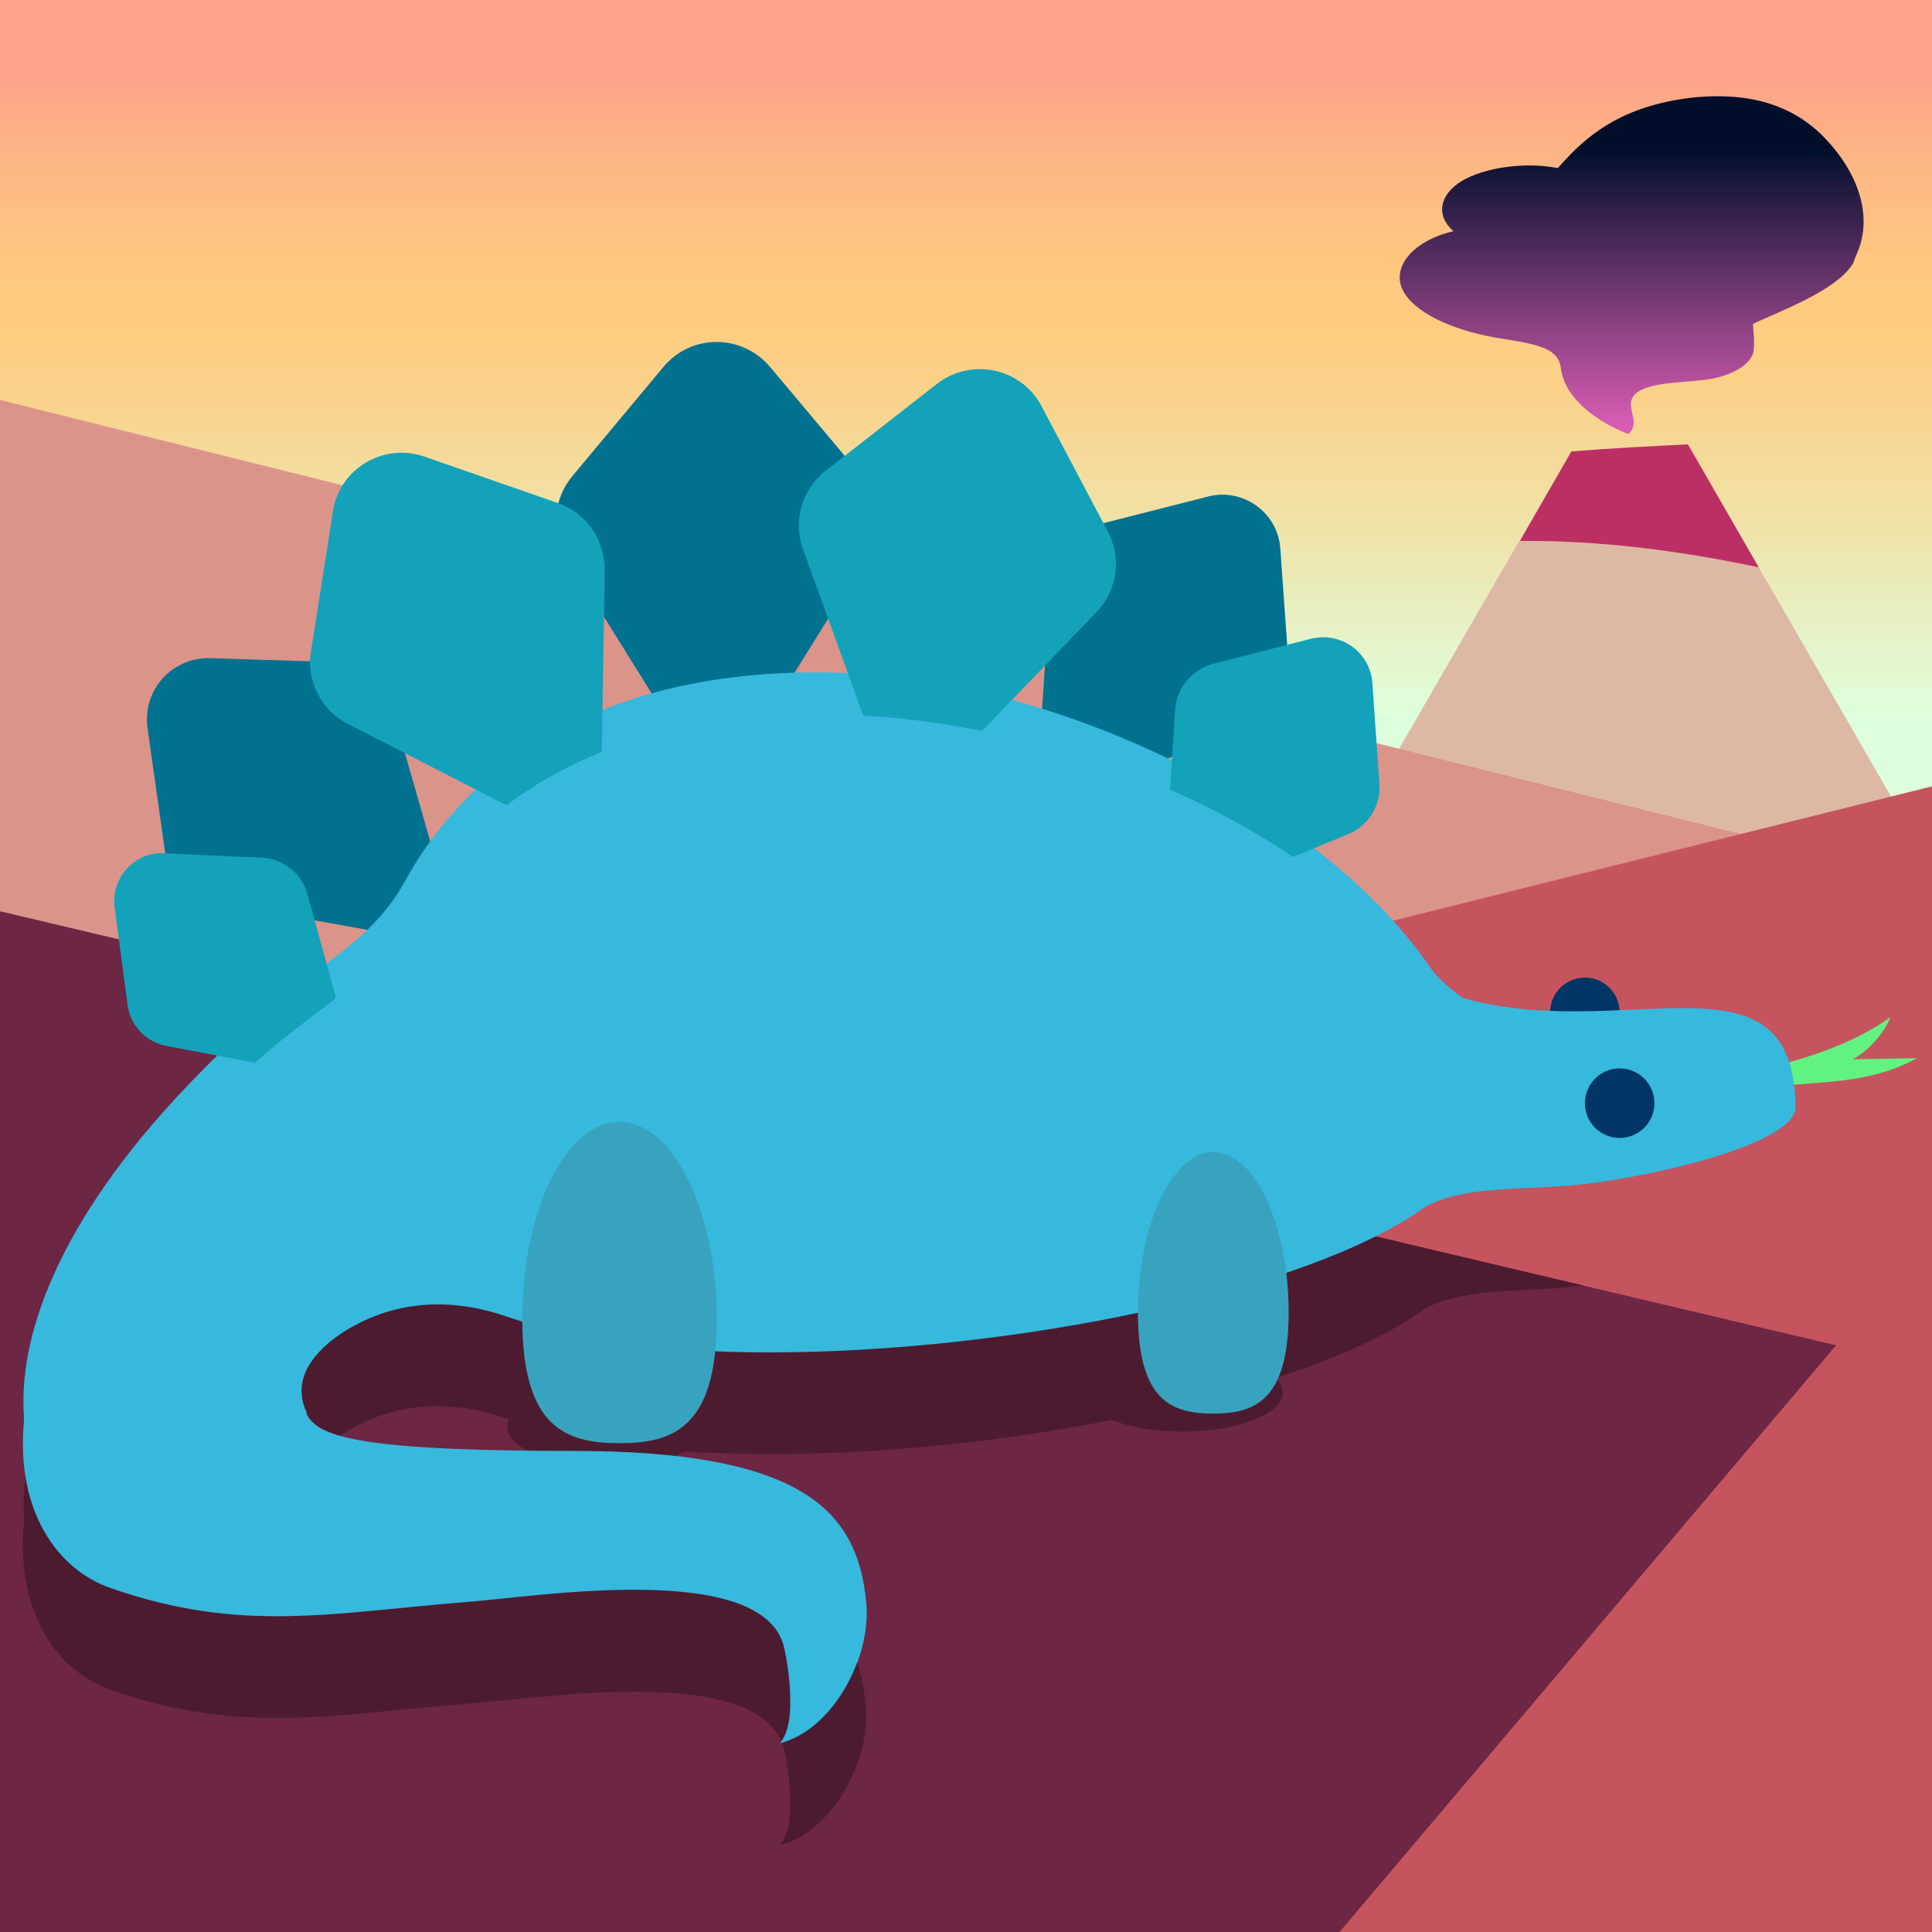 <?xml version="1.0" encoding="utf-8"?>
<!-- Generator: Adobe Illustrator 25.2.3, SVG Export Plug-In . SVG Version: 6.00 Build 0)  -->
<svg version="1.1" id="Layer_1" xmlns="http://www.w3.org/2000/svg" xmlns:xlink="http://www.w3.org/1999/xlink" x="0px" y="0px"
	 width="300px" height="300px" viewBox="0 0 300 300" style="enable-background:new 0 0 300 300;" xml:space="preserve">
<rect x="0" y="0" width="300" height="300" fill="#808080" stroke="none"/>
<style type="text/css">
	.st0{fill:url(#SVGID_1_);}
	.st1{fill:url(#smoke_1_);}
	.st2{fill:#DDB9A5;}
	.st3{fill:#BC2F65;}
	.st4{fill:#DB948A;}
	.st5{fill:#C6545E;}
	.st6{fill:#6D2643;}
	.st7{opacity:0.3;enable-background:new    ;}
	.st8{fill:#003566;}
	.st9{fill:#61F281;}
	.st10{fill:#007290;}
	.st11{fill:#36B9DD;}
	.st12{fill:#14A2BA;}
	.st13{fill:#38A3BF;}
</style>
<g id="bg">
	
		<linearGradient id="SVGID_1_" gradientUnits="userSpaceOnUse" x1="150" y1="-9.094947e-13" x2="150" y2="300" gradientTransform="matrix(1 0 0 -1 0 300)">
		<stop  offset="0.628" style="stop-color:#DEFFDE"/>
		<stop  offset="0.723" style="stop-color:#EFE4AB"/>
		<stop  offset="0.795" style="stop-color:#FAD28B"/>
		<stop  offset="0.835" style="stop-color:#FECC7F"/>
		<stop  offset="0.873" style="stop-color:#FEC581"/>
		<stop  offset="0.927" style="stop-color:#FDB286"/>
		<stop  offset="0.963" style="stop-color:#FDA28B"/>
	</linearGradient>
	<rect class="st0" width="300" height="300"/>
	
		<linearGradient id="smoke_1_" gradientUnits="userSpaceOnUse" x1="253.365" y1="232.723" x2="253.365" y2="285.026" gradientTransform="matrix(1 0 0 -1 0 300)">
		<stop  offset="0" style="stop-color:#DE5FB7"/>
		<stop  offset="0.85" style="stop-color:#000E2A"/>
	</linearGradient>
	<path id="smoke" class="st1" d="M288.5,39c2.3-5.7-0.1-12.2-4.9-17.3c-2.4-2.6-5.9-5.1-11.1-6.2c-6.3-1.3-13.9-0.2-19.2,2
		s-8.6,5.4-11.4,8.6c-5.1-1-11.4-0.1-14.9,2s-4.1,5.4-1.3,7.8c-6.4,1.5-9.6,5.6-7.9,9.1c1.7,3.5,7.6,6.2,14.3,7.4
		c3.4,0.6,7.5,1,9.2,2.6c1,0.9,1,1.9,1.2,2.9c0.8,3.7,4.6,7.2,10.3,9.5c2.3-1.8-0.9-4.4,1.2-6.3c2.2-1.9,7.8-1.6,11.9-2.3
		c3.5-0.7,6.1-2.4,6.4-4.3c0.2-1.4-0.1-3.5-0.1-4.2c3.4-1.7,13.1-5.1,15.6-9.5C288,40.1,288.3,39.5,288.5,39z"/>
	<path class="st2" d="M235.9,84l-27,46.7h88.8l-24.6-42.6C260.8,85.5,248.4,83.9,235.9,84z"/>
	<path class="st3" d="M273.1,88.1l-11-19.1c-6,0.3-12.1,0.6-18.1,1.1L236,84C248.4,83.9,260.8,85.5,273.1,88.1z"/>
	<polygon class="st4" points="300,136.9 0,62.1 0,300 300,300 	"/>
	<polygon class="st5" points="0,196.9 300,122.1 300,300 0,300 	"/>
	<polygon class="st6" points="285.1,208.9 0,141.5 0,300 208,300 	"/>
	<path class="st7" d="M121.3,270.4c-5-12-38.2-6.6-48.2-5.9c-21.6,1.7-35.5,5-55.9-2.1c-8.4-2.9-14.7-12.1-13.5-25.7
		c0-0.2,0-0.4,0.1-0.5c-0.2-2.2-0.2-4.6,0.2-7.1c1.4,9.1,6.7,15.3,13.3,17.5c20.4,7.1,34.3,3.8,55.9,2.1c10.3-0.8,45.1-6.4,48.6,6.9
		c0.3,1.2,0.6,2.9,0.8,4.8c0.1,1,0.2,2.1,0.2,3.2C122.8,266.3,122.5,268.8,121.3,270.4z"/>
	<path class="st7" d="M221.3,203.2c-5.5,4-13.5,7.6-23.2,10.8c0.7,0.7,1.1,1.5,1.1,2.2c0,3.3-6.9,6.1-15.5,6.1
		c-4.3,0-8.2-0.7-11.1-1.8c-17.2,3.4-36,5.3-53.2,5.3c-4.7,0-9-0.2-13.1-0.4c-2.8,1.4-7.2,2.3-12,2.3c-8.5,0-15.5-2.7-15.5-6.1
		c0-0.4,0.1-0.8,0.3-1.2c-0.2-0.1-0.4-0.2-0.6-0.2c-0.1,0-0.2-0.1-0.3-0.1c-7.5-2.5-15.6-2.6-23.2,1.5c-0.8,0.4-1.5,0.9-2.2,1.3
		c-3.5-1-4.6-2.2-5.3-3.5h0.1c-1.2-2.4-1.1-4.7-0.1-6.8c1.4-2.8,4.3-5.2,7.5-6.9c7.6-4.1,15.7-4,23.2-1.5c0.1,0,0.2,0.1,0.3,0.1
		c0.4,0.1,0.8,0.3,1.2,0.4c9.7,3.3,22.7,5.2,39.7,5.2c18.9,0,39.8-2.4,58.3-6.4c14-3,26.5-7,35.7-11.6l32.5,7.7
		C236.4,200.8,227.7,199.8,221.3,203.2z"/>
</g>
<g id="stego">
	<circle class="st8" cx="246.1" cy="157.2" r="5.4"/>
	<path id="tongue" class="st9" d="M267.1,167.5c9.2-2,18.8-4.1,26.5-9.6c-1.2,2.7-3.3,5.1-5.9,6.6c3.3-0.1,6.7-0.1,10-0.2
		c-9.1,5-18.2,3.1-28.4,5.4"/>
	<g id="spikes-back">
		<path id="spike2_2_" class="st10" d="M71.5,147l-38.2-6.9c-4-0.7-7.1-4-7.7-8L22.9,113c-0.8-5.9,3.9-11,9.8-10.8l19.3,0.6
			c4.1,0.2,7.6,2.9,8.8,6.9L71.5,147z"/>
		<path id="spike4_1_" class="st10" d="M111.3,123.9L88,86.5c-2.5-4-2.1-9,0.9-12.6L103,57c4.3-5.2,12.2-5.2,16.6,0l14.1,16.8
			c3,3.6,3.3,8.7,0.9,12.6L111.3,123.9z"/>
		<path id="spike6" class="st10" d="M160.7,126.3l2.5-36.6c0.3-3.9,3-7.1,6.7-8.1l17.7-4.5c5.4-1.4,10.8,2.5,11.2,8l1.3,18.2
			c0.3,3.9-1.9,7.5-5.5,9L160.7,126.3z"/>
	</g>
	<path class="st11" d="M278.3,166.8c-23.1,5.8-97-1.6-156.5,8.4c-64.2,10.8-113.4,39-118,45.7c-1.3-12.8,5-31,25.2-52.2
		c18.7-19.7,27.1-20,33.8-31.7l0,0c10.6-19.5,31.9-32.6,64.1-32.6c37.1,0,78.7,21.5,95.3,46C234.1,165.9,278.6,166.3,278.3,166.8z"
		/>
	<g id="spikes-front">
		<path id="spike1_1_" class="st12" d="M55.8,168.1l-30-5.7c-3.2-0.6-5.6-3.2-6-6.4l-2-15.1c-0.6-4.6,3.1-8.7,7.8-8.4l15.2,0.7
			c3.2,0.2,6,2.4,6.9,5.5L55.8,168.1z"/>
		<path id="spike3_2_" class="st12" d="M93.2,132.5L54,112.4c-4.1-2.1-6.5-6.7-5.7-11.3l3.4-21.7c1-6.6,7.8-10.7,14.2-8.5l20.7,7.2
			c4.4,1.5,7.3,5.7,7.3,10.4L93.2,132.5z"/>
		<path id="spike5" class="st12" d="M139.7,126.8l-15-41.5c-1.6-4.4-0.2-9.3,3.5-12.2l17.3-13.5c5.3-4.1,13-2.5,16.2,3.4L172,82.5
			c2.2,4.1,1.5,9.2-1.7,12.5L139.7,126.8z"/>
		<path id="spike7" class="st12" d="M180.4,141.5l2.1-31.4c0.2-3.3,2.6-6.1,5.8-7l15.2-3.9c4.7-1.2,9.3,2.1,9.6,6.9l1.1,15.7
			c0.2,3.3-1.7,6.4-4.8,7.7L180.4,141.5z"/>
	</g>
	<path class="st11" d="M3.8,220.9L3.8,220.9C4.9,208.7,12,193,29,175.2c18.7-19.7,27.1-20,33.8-31.7l0,0
		c10.6-19.5,31.9-32.6,64.1-32.6c37.1,0,77.8,17.4,94.3,41.9c24.7,11.2,53.2-5.7,57.1,14c0.3,1.5,0.5,3.2,0.5,5.1
		c0,5.2-18.1,9.9-30.7,11.7c-10.5,1.5-20,0.1-26.8,3.8l0,0c-18,13.1-64,22.6-101.8,22.6c-17,0-30-1.9-39.7-5.2
		c-0.4-0.1-0.8-0.3-1.2-0.4c-0.1,0-0.2-0.1-0.3-0.1c-7.5-2.5-15.6-2.6-23.2,1.5c-3.2,1.7-6.1,4.1-7.5,6.9c-1,2.1-1.1,4.4,0.1,6.8
		L3.8,220.9z"/>
	<path class="st11" d="M47.4,212.6c-1,2.1-1.1,4.4,0.1,6.8c1.7,3.3,5.8,5.9,41.7,5.9c34.6,0,43.3,9,45.1,21.8c0.1,0.5,0.1,1,0.2,1.6
		c0.9,8.6-5.1,19.9-13.4,22c1.3-1.5,1.7-4.2,1.6-7.1c0-1.1-0.1-2.2-0.2-3.2c-0.2-1.9-0.5-3.6-0.8-4.8c-3.5-13.3-38.3-7.7-48.6-6.9
		c-21.6,1.7-35.5,5-55.9-2.1c-8.4-2.9-14.7-12.1-13.5-25.7l0,0c1.1-12.2,8.2-27.8,25.2-45.7L47.4,212.6z"/>
	<path class="st7" d="M121.1,286.5c1.3-1.5,1.7-4.2,1.6-7.1c0-1.1-0.1-2.2-0.2-3.2c-0.2-1.9-0.5-3.6-0.8-4.8
		c-0.1-0.3-0.2-0.6-0.3-0.8c5.3-1.5,9.6-6.8,11.7-12.6c0.5,1.6,0.9,3.2,1.1,4.9c0.1,0.5,0.1,1,0.2,1.6
		C135.4,273.1,129.4,284.4,121.1,286.5z"/>
	<path class="st13" d="M200.1,203.8c0,13.7-5.3,15.7-11.7,15.7c-6.5,0-11.7-2-11.7-15.7s5.3-24.9,11.7-24.9
		C194.8,178.9,200.1,190.1,200.1,203.8z"/>
	<path class="st13" d="M111.3,204.8c0,16.9-6.8,19.3-15.1,19.3s-15.1-2.4-15.1-19.3s6.8-30.6,15.1-30.6S111.3,188,111.3,204.8z"/>
	<circle class="st8" cx="251.5" cy="171.3" r="5.4"/>
</g>
</svg>

